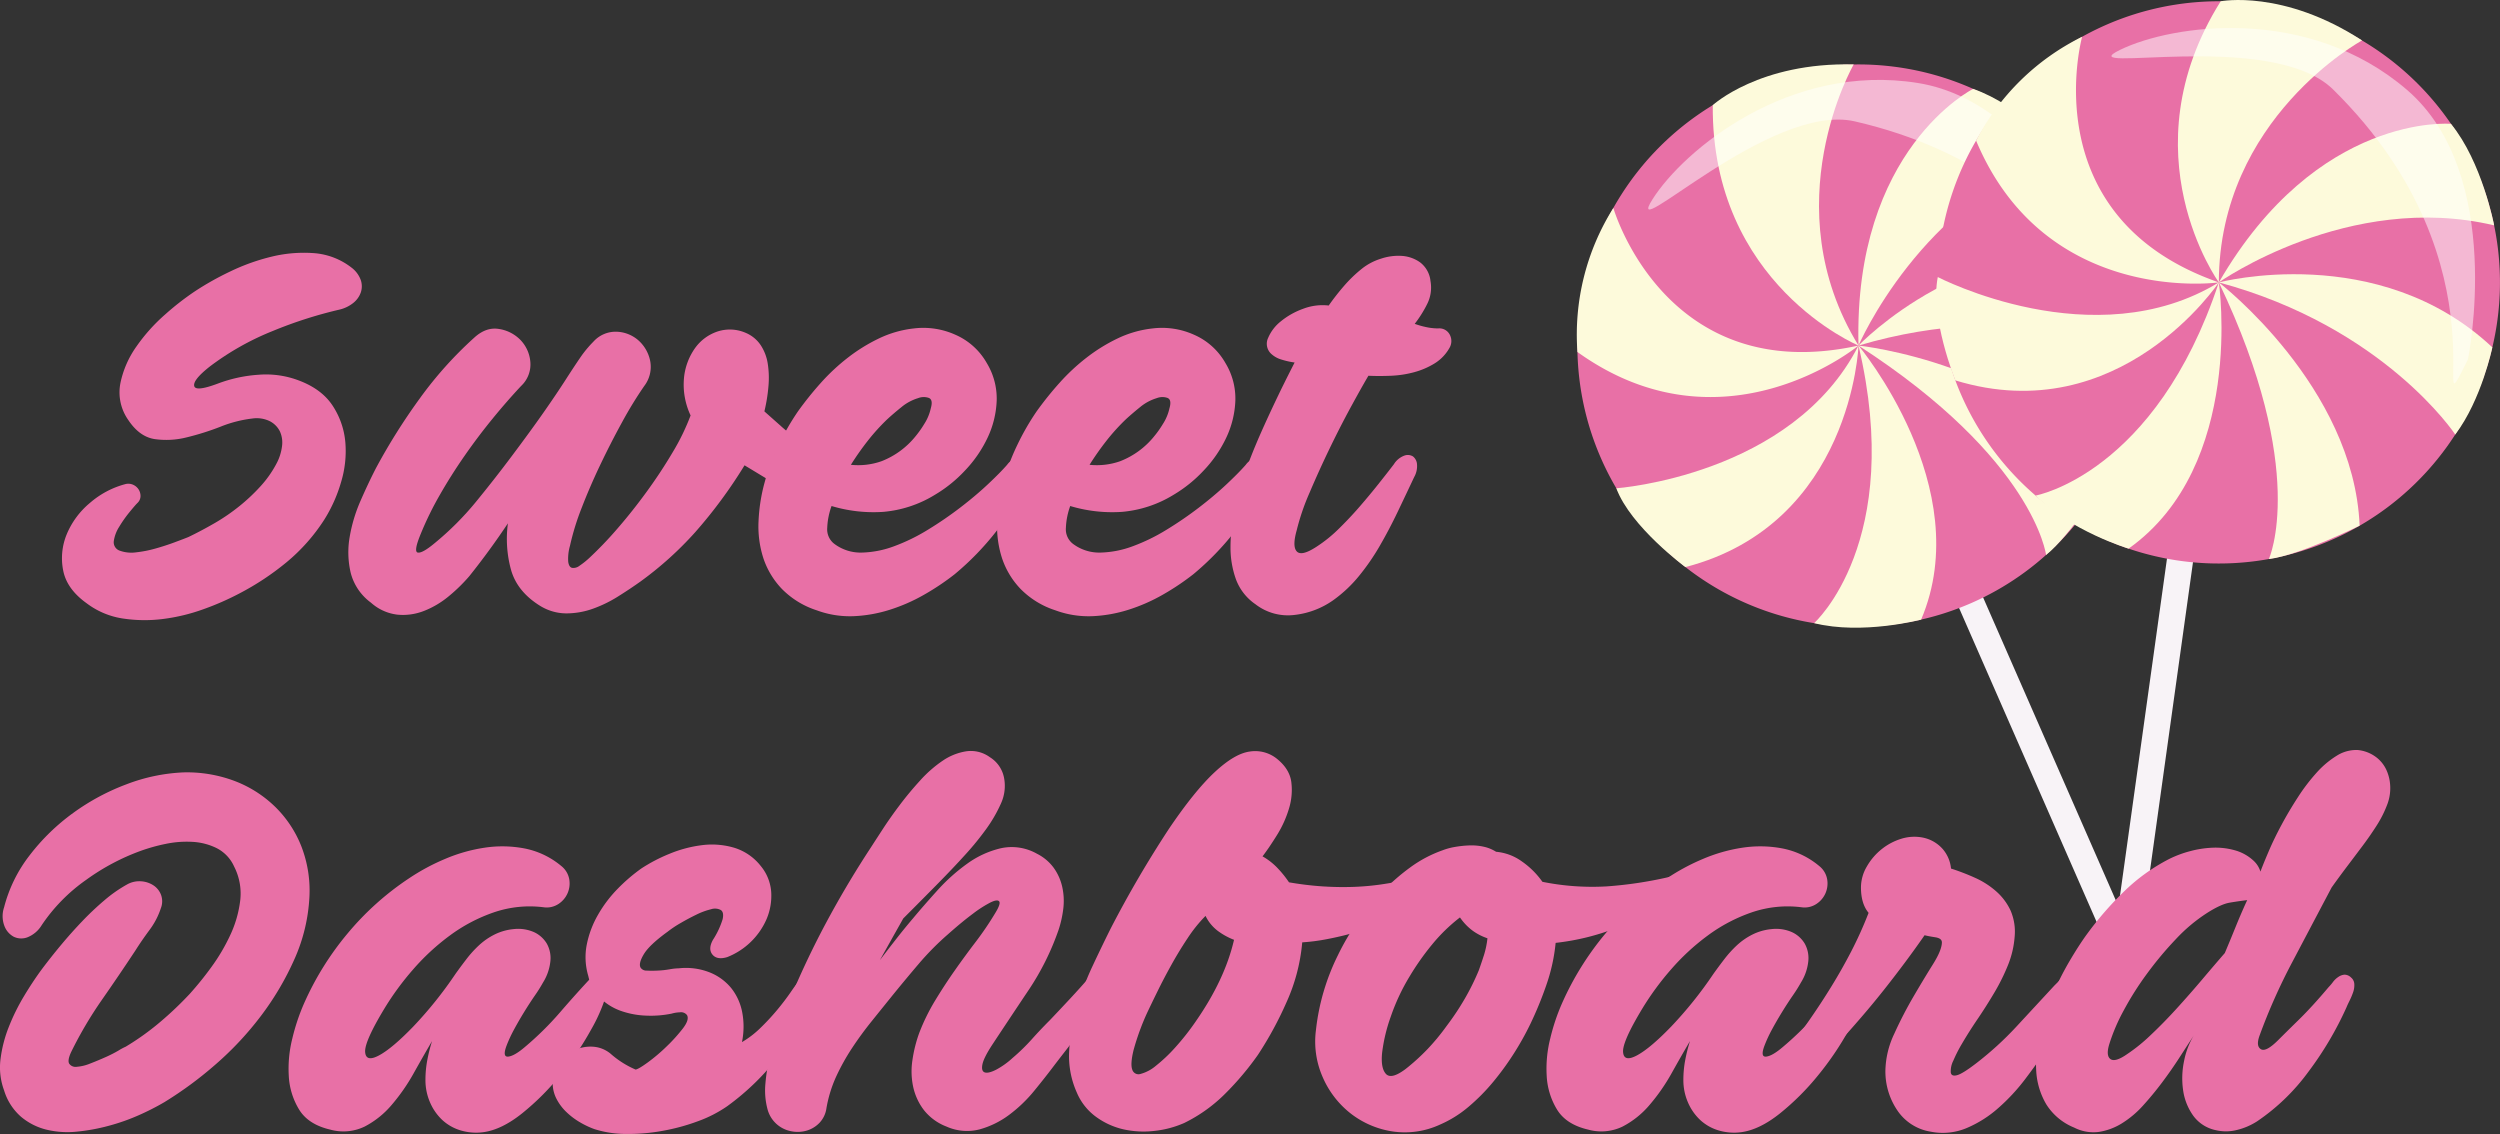 <svg xmlns="http://www.w3.org/2000/svg" viewBox="0 0 843.67 382.678"><rect x="0" y="0" width="843.67" height="382.678" fill="#333333" stroke="none"/><g id="logo"><rect x="670.731" y="123.02" width="8.859" height="206.335" transform="translate(-34.02 289.944) rotate(-23.659)" fill="#f8f3f7"/><path d="M714.09,78.566A94.867,94.867,0,1,1,589.138,29.71,94.865,94.865,0,0,1,714.09,78.566Z" fill="#e870a6"/><path d="M627.186,116.613s-49.713-20.681-49.178-81.131c0,0,15.782-14.552,47.559-13.74C625.566,21.742,598.176,69.341,627.186,116.613Z" fill="#fdfadb"/><path d="M665.869,29.997s-40.422,20.204-38.683,86.617c0,0,21.092-49.266,69.046-65.077C696.232,51.536,681.535,35.4,665.869,29.997Z" fill="#fdfadb"/><path d="M627.186,116.613s38.362-40.31,90.104-29.693c0,0,6.169,16.971,4.745,31.618C722.035,118.538,682.611,100.172,627.186,116.613Z" fill="#fdfadb"/><path d="M627.186,116.613s57.157,5.955,83.478,45.024c0,0-11.791,18.927-20.182,25.646C690.482,187.283,686.511,154.958,627.186,116.613Z" fill="#fdfadb"/><path d="M627.186,116.613s40.114,47.883,21.129,92.496c0,0-19.928,5.251-36.102,1.174C612.212,210.282,642.856,182.864,627.186,116.613Z" fill="#fdfadb"/><path d="M544.455,70.185s17.473,60.764,82.731,46.428c0,0-45.485,37.606-94.853,2.171A80.311,80.311,0,0,1,544.455,70.185Z" fill="#fdfadb"/><path d="M545.456,164.782s59.369-4.226,81.729-48.169c0,0-2.165,60.129-58.412,74.764C568.774,191.377,550.296,177.811,545.456,164.782Z" fill="#fdfadb"/><path d="M712.399,94.684s-21.762-59.687-65.133-66.67-78.987,22.511-89.59,39.226c-10.613,16.715,39.691-32.866,68.268-26.277C709.768,60.286,715.389,128.691,712.399,94.684Z" fill="#fff" opacity="0.5"/><rect x="629.07" y="209.335" width="206.333" height="8.859" transform="translate(419.424 909.475) rotate(-82.064)" fill="#f8f3f7"/><path d="M842.745,108.431A94.868,94.868,0,1,1,761.919,1.345,94.868,94.868,0,0,1,842.745,108.431Z" fill="#e870a6"/><path d="M748.789,95.3s-31.506-43.663.626-94.871c0,0,21.068-4.123,47.711,13.217C797.125,13.645,748.85,39.837,748.789,95.3Z" fill="#fdfadb"/><path d="M827.123,41.795S782.108,37.823,748.789,95.3c0,0,43.78-30.909,92.908-19.248C841.697,76.051,837.635,54.608,827.123,41.795Z" fill="#fdfadb"/><path d="M748.789,95.3s53.795-14.234,92.303,21.924c0,0-3.636,17.686-12.521,29.416C828.571,146.64,804.614,110.337,748.789,95.3Z" fill="#fdfadb"/><path d="M748.789,95.3s45.563,35.019,47.511,82.088c0,0-19.959,9.944-30.63,11.27C765.67,188.658,779.226,159.044,748.789,95.3Z" fill="#fdfadb"/><path d="M748.789,95.3s9.078,61.801-30.468,89.85c0,0-19.725-5.97-31.364-17.916C686.957,167.234,727.423,159.935,748.789,95.3Z" fill="#fdfadb"/><path d="M702.655,12.403S685.699,73.313,748.789,95.3c0,0-58.446,8.195-81.922-47.853A80.311,80.311,0,0,1,702.655,12.403Z" fill="#fdfadb"/><path d="M653.94,93.499s52.777,27.51,94.849,1.801c0,0-33.349,50.077-88.924,33.071C659.865,128.37,651.237,107.133,653.94,93.499Z" fill="#fdfadb"/><path d="M832.859,121.273S845.6,59.032,812.318,30.36,733.251,8.145,715.457,16.824C697.659,25.5,766.489,9.63,787.371,30.218,848.641,90.595,817.588,151.803,832.859,121.273Z" fill="#fff" opacity="0.5"/><path d="M46.387,169.736q-.862.861-2.747,3.177a41.519,41.519,0,0,0-3.435,4.895,12.193,12.193,0,0,0-1.803,4.809,2.994,2.994,0,0,0,2.147,3.263,11.512,11.512,0,0,0,5.409.515,39.558,39.558,0,0,0,6.525-1.288q3.349-.942,6.354-2.06,3.003-1.115,4.723-1.803,4.289-2.061,8.758-4.637a66.234,66.234,0,0,0,8.414-5.753,62.668,62.668,0,0,0,7.213-6.783,36.353,36.353,0,0,0,5.324-7.557,16.623,16.623,0,0,0,1.889-5.839,9.074,9.074,0,0,0-.688-5.066,7.745,7.745,0,0,0-3.348-3.434,10.092,10.092,0,0,0-5.926-.944,41.786,41.786,0,0,0-10.732,2.747,90.385,90.385,0,0,1-11.42,3.606,27.969,27.969,0,0,1-10.818.602q-5.153-.773-8.931-6.44a16.181,16.181,0,0,1-2.661-12.45,32.811,32.811,0,0,1,5.408-12.364A59.693,59.693,0,0,1,55.746,106.11a92.093,92.093,0,0,1,10.047-7.814,98.579,98.579,0,0,1,11.935-6.697,69.835,69.835,0,0,1,13.91-4.98,45.943,45.943,0,0,1,14.167-1.202,23.489,23.489,0,0,1,12.709,4.809,9.183,9.183,0,0,1,3.176,4.122,6.513,6.513,0,0,1,.086,4.293,7.84,7.84,0,0,1-2.575,3.606,11.674,11.674,0,0,1-4.637,2.232,145.57,145.57,0,0,0-22.497,7.212,91.685,91.685,0,0,0-21.294,12.021q-5.668,4.468-5.237,6.525.426,2.061,8.156-.858a47.895,47.895,0,0,1,13.652-2.919,31.185,31.185,0,0,1,13.824,2.06q7.556,2.922,11.163,8.5a26.609,26.609,0,0,1,4.207,12.193,35.979,35.979,0,0,1-1.46,13.566,49.603,49.603,0,0,1-5.666,12.622,62.29,62.29,0,0,1-12.709,14.339,90.754,90.754,0,0,1-15.971,10.562A92.529,92.529,0,0,1,68.54,205.627,63.27,63.27,0,0,1,54.974,208.89a48.972,48.972,0,0,1-13.567-.172,26.829,26.829,0,0,1-12.191-5.152q-6.697-4.805-7.9-11.076a21.146,21.146,0,0,1,1.202-12.192A27.499,27.499,0,0,1,30.33,169.736a29.863,29.863,0,0,1,11.936-6.354,3.954,3.954,0,0,1,2.576.172,4.215,4.215,0,0,1,1.889,1.546,4.1,4.1,0,0,1,.688,2.318A3.203,3.203,0,0,1,46.387,169.736Z" fill="#e870a6"/><path d="M271.523,149.987a7.196,7.196,0,0,1,3.435,5.409,10.877,10.877,0,0,1-1.031,6.097,8.711,8.711,0,0,1-3.949,4.035q-2.575,1.289-5.667-.601l-13.052-7.899a161.577,161.577,0,0,1-16.657,22.582,116.821,116.821,0,0,1-18.375,16.572q-3.606,2.575-7.728,5.151a43.047,43.047,0,0,1-8.501,4.122,26.654,26.654,0,0,1-8.93,1.545,16.979,16.979,0,0,1-8.845-2.575q-7.727-4.806-9.788-12.193a39.403,39.403,0,0,1-1.03-15.627q-3.091,4.636-6.354,9.102-3.264,4.468-6.697,8.758a55.729,55.729,0,0,1-6.955,6.783,30.34,30.34,0,0,1-8.244,4.894,19.47,19.47,0,0,1-9.016,1.288,16.14,16.14,0,0,1-8.93-4.036,18.024,18.024,0,0,1-6.869-10.132,30.32,30.32,0,0,1-.344-12.021,52.08,52.08,0,0,1,3.693-12.279q2.663-6.092,5.237-11.076A204.721,204.721,0,0,1,141.61,134.532a130.306,130.306,0,0,1,18.461-20.608q3.949-3.605,8.243-2.919a12.795,12.795,0,0,1,7.212,3.607,12.073,12.073,0,0,1,3.436,7.384,9.944,9.944,0,0,1-3.092,8.243q-4.984,5.325-9.874,11.334-4.894,6.013-9.359,12.451-4.468,6.439-8.243,13.051a107.964,107.964,0,0,0-6.354,12.966q-2.577,6.182-1.031,6.439t5.668-3.177a99.709,99.709,0,0,0,13.91-13.91q6.182-7.554,11.849-15.112,6.699-8.927,11.077-15.197,4.378-6.268,7.298-10.819,2.918-4.548,4.981-7.556a38.148,38.148,0,0,1,4.465-5.41,10.075,10.075,0,0,1,7.899-3.349,11.743,11.743,0,0,1,7.299,2.92,12.616,12.616,0,0,1,3.949,6.869,10.616,10.616,0,0,1-1.975,8.5,132.956,132.956,0,0,0-7.471,12.193q-3.864,7.043-7.384,14.425-3.523,7.386-6.269,14.511a85.122,85.122,0,0,0-3.949,12.794,15.849,15.849,0,0,0-.602,5.41q.258,1.802,1.288,2.061a3.262,3.262,0,0,0,2.49-.688,26.864,26.864,0,0,0,3.349-2.661,126.025,126.025,0,0,0,9.531-9.961q5.062-5.836,9.874-12.45,4.806-6.608,8.759-13.309a75.602,75.602,0,0,0,6.01-12.364,24.386,24.386,0,0,1-2.232-12.622,20.766,20.766,0,0,1,3.692-10.047,15.258,15.258,0,0,1,7.642-5.667,13.383,13.383,0,0,1,9.617.516,11.345,11.345,0,0,1,4.894,4.035,15.593,15.593,0,0,1,2.404,6.183,31.112,31.112,0,0,1,.258,7.728,56.042,56.042,0,0,1-1.375,8.501q3.092,2.748,6.183,5.495A72.236,72.236,0,0,0,271.523,149.987Z" fill="#e870a6"/><path d="M281.483,183.474a14.755,14.755,0,0,0,9.359,3.005,33.47,33.47,0,0,0,10.904-2.147,63.574,63.574,0,0,0,11.42-5.581,125.19,125.19,0,0,0,10.904-7.471q5.153-3.948,9.273-7.814,4.122-3.863,6.525-6.611a5.845,5.845,0,0,1,3.436-2.318,3.408,3.408,0,0,1,2.833.686,4.418,4.418,0,0,1,1.374,2.92,7.617,7.617,0,0,1-.773,4.207,93.649,93.649,0,0,1-24.557,31.427,84.204,84.204,0,0,1-10.39,6.955,59.222,59.222,0,0,1-11.591,5.066,46.927,46.927,0,0,1-12.193,2.147,32.222,32.222,0,0,1-12.365-1.975,28.921,28.921,0,0,1-11.763-7.213,27.531,27.531,0,0,1-6.269-10.389,35.004,35.004,0,0,1-1.631-12.365,58.851,58.851,0,0,1,2.061-13.223,73.334,73.334,0,0,1,4.809-12.794,85.183,85.183,0,0,1,6.439-11.162,113.789,113.789,0,0,1,7.643-9.531,68.402,68.402,0,0,1,9.188-8.586,57.764,57.764,0,0,1,10.56-6.526,36.539,36.539,0,0,1,11.764-3.349,26.332,26.332,0,0,1,13.996,2.147A22.465,22.465,0,0,1,333,122.51a23.048,23.048,0,0,1,3.35,12.708,32.069,32.069,0,0,1-3.092,12.536,42.103,42.103,0,0,1-7.642,11.076,45.644,45.644,0,0,1-10.132,8.157,39.687,39.687,0,0,1-17.431,5.753,49.247,49.247,0,0,1-17.431-1.975,24.36,24.36,0,0,0-1.459,7.384A6.153,6.153,0,0,0,281.483,183.474Zm15.971-27.82a27.561,27.561,0,0,0,11.506-8.415,33.678,33.678,0,0,0,2.919-4.121,16.075,16.075,0,0,0,2.232-5.323q.857-2.918-.686-3.52a5.247,5.247,0,0,0-3.607.086,16.16,16.16,0,0,0-5.581,3.005q-2.665,2.149-4.723,4.036a68.595,68.595,0,0,0-6.697,7.384,93.886,93.886,0,0,0-5.668,8.071A23.696,23.696,0,0,0,297.453,155.654Z" fill="#e870a6"/><path d="M362.022,183.474a14.757,14.757,0,0,0,9.359,3.005,33.465,33.465,0,0,0,10.904-2.147,63.508,63.508,0,0,0,11.42-5.581,125.192,125.192,0,0,0,10.905-7.471q5.152-3.948,9.273-7.814,4.121-3.863,6.525-6.611a5.846,5.846,0,0,1,3.435-2.318,3.411,3.411,0,0,1,2.834.686,4.421,4.421,0,0,1,1.373,2.92,7.631,7.631,0,0,1-.771,4.207,93.664,93.664,0,0,1-24.559,31.427,84.198,84.198,0,0,1-10.389,6.955,59.261,59.261,0,0,1-11.592,5.066,46.92,46.92,0,0,1-12.193,2.147,32.216,32.216,0,0,1-12.364-1.975,28.92,28.92,0,0,1-11.763-7.213,27.506,27.506,0,0,1-6.269-10.389,34.981,34.981,0,0,1-1.632-12.365A58.902,58.902,0,0,1,338.58,162.781a73.423,73.423,0,0,1,4.809-12.794,85.194,85.194,0,0,1,6.44-11.162,113.787,113.787,0,0,1,7.643-9.531,68.468,68.468,0,0,1,9.188-8.586,57.776,57.776,0,0,1,10.562-6.526,36.533,36.533,0,0,1,11.763-3.349,26.332,26.332,0,0,1,13.996,2.147,22.468,22.468,0,0,1,10.562,9.531,23.046,23.046,0,0,1,3.349,12.708,32.068,32.068,0,0,1-3.091,12.536,42.151,42.151,0,0,1-7.642,11.076,45.648,45.648,0,0,1-10.133,8.157,39.684,39.684,0,0,1-17.43,5.753,49.244,49.244,0,0,1-17.431-1.975,24.366,24.366,0,0,0-1.46,7.384A6.159,6.159,0,0,0,362.022,183.474Zm15.971-27.82a27.561,27.561,0,0,0,11.506-8.415,33.677,33.677,0,0,0,2.92-4.121,16.113,16.113,0,0,0,2.232-5.323q.857-2.918-.688-3.52a5.244,5.244,0,0,0-3.605.086,16.156,16.156,0,0,0-5.582,3.005q-2.663,2.149-4.723,4.036a68.595,68.595,0,0,0-6.697,7.384,93.874,93.874,0,0,0-5.667,8.071A23.692,23.692,0,0,0,377.992,155.654Z" fill="#e870a6"/><path d="M489.272,117.187a14.411,14.411,0,0,1-5.066,5.409,26.09,26.09,0,0,1-6.955,3.005,35.168,35.168,0,0,1-7.813,1.202q-4.037.173-7.642,0-2.234,3.779-5.839,10.39-3.606,6.614-7.213,14.082-3.607,7.471-6.783,14.94a77.013,77.013,0,0,0-4.379,12.794q-1.546,5.497.086,7.126,1.63,1.635,6.611-1.631a46.602,46.602,0,0,0,7.471-6.011q3.69-3.606,7.04-7.47,3.349-3.864,6.354-7.643,3.003-3.775,5.237-6.697a7.014,7.014,0,0,1,3.52-2.919,3.337,3.337,0,0,1,2.92.258,3.65,3.65,0,0,1,1.374,2.661,7.466,7.466,0,0,1-.945,4.293q-2.748,5.84-5.581,11.764-2.833,5.925-6.011,11.42a76.737,76.737,0,0,1-7.04,10.218,44.875,44.875,0,0,1-8.673,8.157,28.007,28.007,0,0,1-13.051,4.98,17.904,17.904,0,0,1-13.224-3.606,17.598,17.598,0,0,1-6.611-8.501,31.758,31.758,0,0,1-1.804-10.732,54.519,54.519,0,0,1,1.203-11.334,106.71,106.71,0,0,1,2.747-10.476q1.203-4.29,2.919-8.673,1.715-4.378,3.864-9.188,2.146-4.805,4.809-10.39,2.66-5.578,6.097-12.278a27.501,27.501,0,0,1-4.552-1.03,8.509,8.509,0,0,1-3.519-2.061,4.627,4.627,0,0,1-.859-5.238,14.268,14.268,0,0,1,4.294-5.581,25.445,25.445,0,0,1,7.47-4.207,18.31,18.31,0,0,1,8.672-1.116,81.693,81.693,0,0,1,5.238-6.697,44.977,44.977,0,0,1,6.097-5.839,19.656,19.656,0,0,1,6.268-3.263,18.468,18.468,0,0,1,7.127-.944,11.927,11.927,0,0,1,6.183,2.232,9.084,9.084,0,0,1,3.434,6.268A12.344,12.344,0,0,1,481.63,102.59a40.092,40.092,0,0,1-4.208,6.698,28.442,28.442,0,0,0,3.95,1.116,19.291,19.291,0,0,0,3.949.429,3.962,3.962,0,0,1,3.95,2.147A4.555,4.555,0,0,1,489.272,117.187Z" fill="#e870a6"/><path d="M1.386,306.167a48.17,48.17,0,0,1,8.673-17.602,70.827,70.827,0,0,1,14.682-14.254,75.712,75.712,0,0,1,18.118-9.703,60.856,60.856,0,0,1,18.976-3.949,45.578,45.578,0,0,1,17.174,2.833,39.862,39.862,0,0,1,13.738,8.673,38.24,38.24,0,0,1,8.93,13.395,41.223,41.223,0,0,1,2.747,17.001,58.468,58.468,0,0,1-4.98,20.951,96.561,96.561,0,0,1-11.248,19.147,107.498,107.498,0,0,1-15.371,16.486,127.1,127.1,0,0,1-17.344,12.794,85.057,85.057,0,0,1-8.586,4.379,69.048,69.048,0,0,1-10.219,3.606,65.167,65.167,0,0,1-10.818,1.975,30.092,30.092,0,0,1-10.219-.687,21.087,21.087,0,0,1-8.586-4.379,19.107,19.107,0,0,1-5.667-8.845A22.383,22.383,0,0,1,.184,357.342a44.241,44.241,0,0,1,2.834-10.905,69.995,69.995,0,0,1,5.151-10.39q3.003-4.979,5.925-8.93,3.091-4.122,6.525-8.243t7.127-7.985a97.362,97.362,0,0,1,7.557-7.127,46.359,46.359,0,0,1,7.642-5.323,8.37,8.37,0,0,1,4.636-1.03,8.567,8.567,0,0,1,4.208,1.374,6.61,6.61,0,0,1,2.576,3.263,6.34,6.34,0,0,1-.086,4.465,25.458,25.458,0,0,1-3.864,7.384q-2.663,3.607-4.723,6.869-5.325,8.074-11.248,16.572a133.835,133.835,0,0,0-10.39,17.602q-1.375,2.921-.687,4.035a2.616,2.616,0,0,0,2.576,1.03,14.867,14.867,0,0,0,4.551-1.116q2.66-1.03,5.151-2.147a43.991,43.991,0,0,0,4.38-2.232A18.609,18.609,0,0,1,42.429,353.22,88.216,88.216,0,0,0,53.85,345.063a116.86,116.86,0,0,0,10.217-9.702,110.386,110.386,0,0,0,7.213-8.93,63.53,63.53,0,0,0,6.439-10.905,38.209,38.209,0,0,0,3.35-11.678,19.96,19.96,0,0,0-2.061-11.42,12.845,12.845,0,0,0-5.84-6.182,20.944,20.944,0,0,0-8.242-2.147,34.533,34.533,0,0,0-9.016.688,60.416,60.416,0,0,0-8.33,2.318,74.982,74.982,0,0,0-18.46,9.788A58.567,58.567,0,0,0,14.094,312.178a9.942,9.942,0,0,1-4.809,4.121,5.866,5.866,0,0,1-4.637-.171,6.856,6.856,0,0,1-3.177-3.692A9.315,9.315,0,0,1,1.386,306.167Z" fill="#e870a6"/><path d="M183.416,306.167a37.422,37.422,0,0,0-16.744,1.718,55.114,55.114,0,0,0-14.854,7.814,76.473,76.473,0,0,0-12.45,11.506,94.87,94.87,0,0,0-9.531,12.966q-6.87,11.333-6.611,14.854t4.723,1.116q4.463-2.404,11.592-9.789a135.872,135.872,0,0,0,14.168-17.688q1.714-2.404,3.691-4.981a37.538,37.538,0,0,1,4.293-4.723,22.471,22.471,0,0,1,5.238-3.607,18.175,18.175,0,0,1,6.354-1.803,13.276,13.276,0,0,1,6.955,1.03,9.777,9.777,0,0,1,4.293,3.863,9.994,9.994,0,0,1,1.203,5.925,16.756,16.756,0,0,1-2.49,7.213,50.821,50.821,0,0,1-2.748,4.379q-1.718,2.492-3.52,5.409-1.803,2.922-3.434,5.925a45.892,45.892,0,0,0-2.662,5.753q-1.375,3.779.688,3.52,2.06-.258,5.495-3.177a105.212,105.212,0,0,0,11.934-11.764q5.411-6.267,10.391-11.592a3.912,3.912,0,0,1,2.146-1.202,3.194,3.194,0,0,1,2.061.344,3.422,3.422,0,0,1,1.459,1.632,4.114,4.114,0,0,1,.172,2.661,56.17,56.17,0,0,1-5.752,13.996,102.066,102.066,0,0,1-10.391,15.37,85.618,85.618,0,0,1-12.879,12.88q-6.87,5.498-13.052,6.354a18.233,18.233,0,0,1-7.728-.601,15.705,15.705,0,0,1-6.182-3.52,17.718,17.718,0,0,1-4.122-5.925,18.797,18.797,0,0,1-1.546-7.643,35.829,35.829,0,0,1,.602-6.525,54.327,54.327,0,0,1,1.631-6.525q-2.921,4.982-6.182,10.818a64.986,64.986,0,0,1-7.385,10.648,30.07,30.07,0,0,1-9.188,7.385,16.492,16.492,0,0,1-11.592,1.03q-7.381-1.715-10.475-6.697a24.099,24.099,0,0,1-3.522-11.249,41.74,41.74,0,0,1,1.203-12.879,69.038,69.038,0,0,1,3.863-11.592A99.474,99.474,0,0,1,117.3,315.01a95.836,95.836,0,0,1,20.779-18.632,71.271,71.271,0,0,1,11.935-6.44,54.684,54.684,0,0,1,13.482-3.863,39.941,39.941,0,0,1,13.566.257,27.555,27.555,0,0,1,12.364,5.925,7.331,7.331,0,0,1,2.662,4.38,8.25,8.25,0,0,1-3.606,8.414A7.201,7.201,0,0,1,183.416,306.167Z" fill="#e870a6"/><path d="M240.601,317.158a27.58,27.58,0,0,0,3.263-6.955q.516-2.319-.602-3.092a4.203,4.203,0,0,0-3.348-.257,23.475,23.475,0,0,0-4.894,1.803q-2.665,1.288-5.324,2.834a36.069,36.069,0,0,0-4.379,2.919q-6.181,4.468-8.07,7.642-1.893,3.18-1.031,4.551a2.371,2.371,0,0,0,2.06.945q1.547.088,3.607,0a30.762,30.762,0,0,0,4.035-.43,19.506,19.506,0,0,1,3.177-.344,21.812,21.812,0,0,1,10.39,1.374,17.974,17.974,0,0,1,7.299,5.323,18.751,18.751,0,0,1,3.692,8.157,25.852,25.852,0,0,1-.086,10.047,32.114,32.114,0,0,0,6.269-4.809,78.298,78.298,0,0,0,5.581-6.011q2.575-3.091,4.637-6.097,2.061-3.002,3.607-4.894a7.803,7.803,0,0,1,3.692-2.92,2.953,2.953,0,0,1,2.833.344,3.874,3.874,0,0,1,1.202,2.747,7.658,7.658,0,0,1-1.373,4.465,160.502,160.502,0,0,1-13.91,21.725,84.058,84.058,0,0,1-17.517,17.087,43.002,43.002,0,0,1-9.874,5.065,68.683,68.683,0,0,1-12.021,3.263,64.81,64.81,0,0,1-12.279,1.03,35.287,35.287,0,0,1-10.646-1.631,28.848,28.848,0,0,1-4.894-2.318,24.317,24.317,0,0,1-4.551-3.435,16.87,16.87,0,0,1-3.349-4.465,11.594,11.594,0,0,1-1.288-5.409,11.064,11.064,0,0,1,2.06-6.526,13.258,13.258,0,0,1,5.066-4.379,12.853,12.853,0,0,1,6.354-1.288,10.333,10.333,0,0,1,6.097,2.404,31.385,31.385,0,0,0,8.415,5.323q1.03-.169,4.207-2.489a59.335,59.335,0,0,0,6.354-5.41,55.716,55.716,0,0,0,5.41-6.01q2.229-2.92,1.373-4.466a2.517,2.517,0,0,0-2.404-.944,10.745,10.745,0,0,0-2.747.43,35.181,35.181,0,0,1-8.587.687A28.72,28.72,0,0,1,209.69,341.2a19.181,19.181,0,0,1-6.955-4.208,15.281,15.281,0,0,1-4.207-7.642,22.062,22.062,0,0,1-.516-10.562,32.965,32.965,0,0,1,3.778-10.046,42.943,42.943,0,0,1,6.611-8.758,58.628,58.628,0,0,1,7.985-6.869,55.137,55.137,0,0,1,9.531-4.98,42.332,42.332,0,0,1,10.99-2.92,26.46,26.46,0,0,1,10.818.859,18.121,18.121,0,0,1,9.017,6.182,15.416,15.416,0,0,1,3.52,8.845,20.139,20.139,0,0,1-1.546,9.016,24.089,24.089,0,0,1-13.309,12.88q-3.438,1.03-4.98-.859Q238.884,320.251,240.601,317.158Z" fill="#e870a6"/><path d="M301.735,315.44l-4.809,8.587q2.745-3.607,5.494-7.127,2.745-3.519,5.668-6.955,3.434-4.122,8.156-9.359a62.838,62.838,0,0,1,10.133-9.102,31.69,31.69,0,0,1,11.42-5.237,17.272,17.272,0,0,1,12.193,1.889,15.693,15.693,0,0,1,5.666,4.809,17.629,17.629,0,0,1,2.834,6.439,21.761,21.761,0,0,1,.344,7.213,36.409,36.409,0,0,1-1.632,7.298,88.627,88.627,0,0,1-10.046,20.179q-6.271,9.362-12.279,18.461-2.921,4.468-3.348,6.697-.431,2.234.771,2.662,1.201.431,3.779-.859a27.018,27.018,0,0,0,5.666-4.035,66.74,66.74,0,0,0,6.44-6.269q3.001-3.349,6.097-6.439,3.434-3.606,6.869-7.299,3.433-3.69,6.869-7.642a6.133,6.133,0,0,1,3.091-2.06,3.228,3.228,0,0,1,2.575.343,3.396,3.396,0,0,1,1.375,2.147,4.657,4.657,0,0,1-.516,3.177q-1.377,2.575-3.778,6.182-2.407,3.607-5.065,7.299-2.666,3.694-5.324,7.127-2.663,3.437-4.379,5.667-3.091,4.122-6.955,8.844a47.491,47.491,0,0,1-8.5,8.157,29.887,29.887,0,0,1-9.961,4.894,16.94,16.94,0,0,1-11.162-.944,17.84,17.84,0,0,1-7.643-5.581,19.835,19.835,0,0,1-3.605-7.814,24.896,24.896,0,0,1-.258-9.016,46.064,46.064,0,0,1,2.232-9.016,68.143,68.143,0,0,1,5.41-11.076q3.174-5.237,6.611-10.132,3.433-4.896,7.041-9.617a106.56,106.56,0,0,0,6.697-9.874q1.887-3.092,1.287-3.864-.604-.773-2.919.344a39.969,39.969,0,0,0-6.011,3.863q-3.694,2.749-8.328,6.869a93.579,93.579,0,0,0-9.789,9.875q-4.468,5.24-8.93,10.732-3.606,4.468-7.127,8.845-3.521,4.378-6.525,8.93a73.77,73.77,0,0,0-5.324,9.53A43.401,43.401,0,0,0,278.895,374a8.905,8.905,0,0,1-2.404,4.981,9.816,9.816,0,0,1-4.294,2.575,10.882,10.882,0,0,1-4.894.258,10.288,10.288,0,0,1-4.38-1.803,10.149,10.149,0,0,1-3.95-5.839,24.555,24.555,0,0,1-.686-8.329,58.384,58.384,0,0,1,1.546-9.445,95.691,95.691,0,0,1,2.834-9.444q1.633-4.548,3.262-8.415,1.635-3.864,2.662-6.097,5.32-12.19,11.678-23.784,6.352-11.591,13.566-22.582,1.547-2.404,4.121-6.354,2.577-3.948,5.754-8.157,3.176-4.205,6.869-8.242a41.716,41.716,0,0,1,7.556-6.612,19.386,19.386,0,0,1,7.985-3.177,10.87,10.87,0,0,1,7.899,1.975,10.475,10.475,0,0,1,4.809,6.955,14.284,14.284,0,0,1-1.03,8.673,47.911,47.911,0,0,1-4.894,8.5,97.644,97.644,0,0,1-7.127,8.759q-4.12,4.551-9.359,9.874-5.24,5.325-11.592,11.678Z" fill="#e870a6"/><path d="M430.871,256.022q4.291,3.437,4.895,7.814a21.321,21.321,0,0,1-.772,9.016,36.752,36.752,0,0,1-4.036,8.93q-2.665,4.295-4.895,7.213a21.606,21.606,0,0,1,4.981,3.864,35.425,35.425,0,0,1,3.95,4.895,108.354,108.354,0,0,0,11.334,1.373q5.32.347,10.39.172a86.106,86.106,0,0,0,10.132-.944q5.062-.774,10.562-1.975a6.621,6.621,0,0,1,3.863.086,3.516,3.516,0,0,1,1.975,1.717,3.334,3.334,0,0,1,0,2.576,5.292,5.292,0,0,1-1.889,2.49,56.523,56.523,0,0,1-10.99,6.611,89.584,89.584,0,0,1-11.592,4.379A105.358,105.358,0,0,1,447.958,316.9a65.373,65.373,0,0,1-8.5,1.116A61.888,61.888,0,0,1,434.134,338.28a121.519,121.519,0,0,1-9.616,17.689,97.713,97.713,0,0,1-10.99,13.051,51.609,51.609,0,0,1-13.91,9.961,33.747,33.747,0,0,1-10.047,2.661,31.244,31.244,0,0,1-10.39-.515,25.1,25.1,0,0,1-9.273-4.208,19.445,19.445,0,0,1-6.526-8.242,29.964,29.964,0,0,1-2.576-13.824,62.082,62.082,0,0,1,2.49-14.598,100.284,100.284,0,0,1,5.409-14.253q3.261-6.955,6.183-12.794A372.176,372.176,0,0,1,394.465,279.72q8.584-12.706,15.369-19.061,6.782-6.352,11.936-7.041A11.694,11.694,0,0,1,430.871,256.022Zm-27.305,88.612q9.788-14.08,12.879-27.477a22.749,22.749,0,0,1-5.58-3.092,13.933,13.933,0,0,1-4.036-4.979,48.808,48.808,0,0,0-6.011,7.47q-2.921,4.38-5.495,9.016-2.577,4.638-4.722,9.016-2.15,4.38-3.522,7.299a81.754,81.754,0,0,0-4.551,12.536q-1.119,4.636-.43,6.525a2.198,2.198,0,0,0,2.834,1.46,13.392,13.392,0,0,0,5.152-2.747,52.572,52.572,0,0,0,6.525-6.183A83.769,83.769,0,0,0,403.567,344.635Z" fill="#e870a6"/><path d="M562.931,296.035a5.074,5.074,0,0,1,3.521.172,3.099,3.099,0,0,1,1.631,1.889,3.759,3.759,0,0,1-.343,2.662,5.895,5.895,0,0,1-2.404,2.49,114.217,114.217,0,0,1-20.007,9.96,80.552,80.552,0,0,1-20.35,4.981,60.956,60.956,0,0,1-3.177,14.339,123.124,123.124,0,0,1-5.409,13.138,97.172,97.172,0,0,1-5.582,9.96,94.256,94.256,0,0,1-6.955,9.531,66.619,66.619,0,0,1-8.242,8.328,38.532,38.532,0,0,1-9.617,6.011,28.304,28.304,0,0,1-16.142,2.318,30.44,30.44,0,0,1-13.996-6.011,31.314,31.314,0,0,1-9.444-12.192,29.833,29.833,0,0,1-2.318-16.057,75.051,75.051,0,0,1,7.384-25.158,81.87,81.87,0,0,1,15.112-21.552,70.848,70.848,0,0,1,9.359-8.157,42.333,42.333,0,0,1,10.904-5.753,21.391,21.391,0,0,1,4.122-1.116,35.21,35.21,0,0,1,4.894-.516,19.116,19.116,0,0,1,4.809.43,13.098,13.098,0,0,1,4.208,1.718,17.378,17.378,0,0,1,8.586,3.177,28.043,28.043,0,0,1,7.041,6.955,84.915,84.915,0,0,0,21.724,1.545A135.703,135.703,0,0,0,562.931,296.035Zm-87.238,33.487a69.453,69.453,0,0,0-6.354,13.566,55.841,55.841,0,0,0-2.92,12.192q-.516,5.152,1.288,7.127t6.611-1.631a71.372,71.372,0,0,0,7.471-6.784,73.955,73.955,0,0,0,6.439-7.814,88.132,88.132,0,0,0,6.011-9.016,80.545,80.545,0,0,0,4.809-9.702q.857-2.404,1.717-5.066a29.391,29.391,0,0,0,1.202-5.753,18.727,18.727,0,0,1-4.894-2.49,18.527,18.527,0,0,1-4.379-4.551,57.241,57.241,0,0,0-9.445,9.188A87.097,87.097,0,0,0,475.693,329.522Z" fill="#e870a6"/><path d="M607.924,306.167a37.417,37.417,0,0,0-16.743,1.718,55.099,55.099,0,0,0-14.854,7.814,76.484,76.484,0,0,0-12.451,11.506,94.777,94.777,0,0,0-9.53,12.966q-6.87,11.333-6.611,14.854.256,3.521,4.722,1.116t11.592-9.789a135.705,135.705,0,0,0,14.168-17.688q1.714-2.404,3.692-4.981a37.462,37.462,0,0,1,4.293-4.723,22.485,22.485,0,0,1,5.237-3.607,18.175,18.175,0,0,1,6.354-1.803,13.279,13.279,0,0,1,6.955,1.03,9.777,9.777,0,0,1,4.293,3.863,9.994,9.994,0,0,1,1.202,5.925,16.755,16.755,0,0,1-2.49,7.213,50.537,50.537,0,0,1-2.747,4.379q-1.72,2.492-3.52,5.409-1.803,2.922-3.435,5.925a45.777,45.777,0,0,0-2.662,5.753q-1.377,3.779.687,3.52,2.061-.258,5.496-3.177a105.295,105.295,0,0,0,11.934-11.764q5.41-6.267,10.39-11.592a3.915,3.915,0,0,1,2.147-1.202,3.193,3.193,0,0,1,2.061.344,3.429,3.429,0,0,1,1.46,1.632,4.114,4.114,0,0,1,.172,2.661,56.173,56.173,0,0,1-5.753,13.996,102.059,102.059,0,0,1-10.39,15.37,85.67,85.67,0,0,1-12.88,12.88q-6.87,5.498-13.051,6.354a18.236,18.236,0,0,1-7.729-.601,15.712,15.712,0,0,1-6.182-3.52,17.732,17.732,0,0,1-4.122-5.925,18.797,18.797,0,0,1-1.545-7.643,35.828,35.828,0,0,1,.601-6.525,54.333,54.333,0,0,1,1.632-6.525q-2.922,4.982-6.183,10.818a65.049,65.049,0,0,1-7.384,10.648,30.082,30.082,0,0,1-9.188,7.385,16.492,16.492,0,0,1-11.592,1.03q-7.381-1.715-10.476-6.697a24.11,24.11,0,0,1-3.521-11.249,41.738,41.738,0,0,1,1.202-12.879,69.034,69.034,0,0,1,3.864-11.592,99.442,99.442,0,0,1,14.768-23.785,95.79,95.79,0,0,1,20.779-18.632,71.231,71.231,0,0,1,11.935-6.44,54.689,54.689,0,0,1,13.48-3.863,39.947,39.947,0,0,1,13.567.257,27.56,27.56,0,0,1,12.364,5.925,7.33,7.33,0,0,1,2.661,4.38,8.247,8.247,0,0,1-3.605,8.414A7.204,7.204,0,0,1,607.924,306.167Z" fill="#e870a6"/><path d="M603.286,354.594q3.954-5.495,7.643-10.819,3.694-5.32,7.126-10.904,3.438-5.578,6.612-11.678a133.343,133.343,0,0,0,5.925-13.137q-2.577-3.092-2.576-8.587a13.96,13.96,0,0,1,1.975-7.041,20.431,20.431,0,0,1,4.98-5.839,19.974,19.974,0,0,1,6.611-3.521,14.76,14.76,0,0,1,7.213-.429,12.093,12.093,0,0,1,6.869,3.949,11.87,11.87,0,0,1,2.747,6.526,74.992,74.992,0,0,1,8.243,3.177,28.111,28.111,0,0,1,7.041,4.551,19.624,19.624,0,0,1,4.809,6.439,17.984,17.984,0,0,1,1.374,8.845,31.722,31.722,0,0,1-2.232,9.53,68.087,68.087,0,0,1-4.637,9.359q-2.749,4.636-5.667,8.93-2.922,4.295-5.324,8.415a46.685,46.685,0,0,0-2.833,5.581,7.776,7.776,0,0,0-.859,4.036q.258,1.375,2.147.858,1.887-.516,6.354-3.95a109.61,109.61,0,0,0,13.738-12.536q6.352-6.866,12.708-13.738l2.404-2.404a5.548,5.548,0,0,1,2.747-1.545,2.919,2.919,0,0,1,2.662.515,3.512,3.512,0,0,1,1.116,2.232q.17,1.377-1.288,4.637-1.46,3.264-3.435,6.869-1.976,3.607-4.035,6.783-2.061,3.18-2.92,4.551-3.091,4.638-7.126,9.961a65.912,65.912,0,0,1-9.017,9.702A38.956,38.956,0,0,1,663.65,380.697a20.762,20.762,0,0,1-12.107,1.202,16.684,16.684,0,0,1-11.334-7.298,23.445,23.445,0,0,1-3.949-13.31,30.168,30.168,0,0,1,3.005-12.45,137.536,137.536,0,0,1,6.525-12.622q3.518-6.009,6.526-10.819,3.001-4.805,3.005-7.384,0-1.373-2.232-1.718-2.234-.341-3.606-.687Q646.391,320.08,642.87,324.8q-3.522,4.726-7.127,9.274-3.606,4.551-7.299,8.844-3.694,4.295-6.955,7.899a75.207,75.207,0,0,1-11.162,10.218q-5.152,3.696-8.071,4.208-2.918.514-3.005-2.062Q599.166,360.605,603.286,354.594Z" fill="#e870a6"/><path d="M785.833,333.129a16.145,16.145,0,0,0,1.46-1.718,7.344,7.344,0,0,1,1.803-1.717,4.411,4.411,0,0,1,2.061-.773,3.14,3.14,0,0,1,2.232.945,3.039,3.039,0,0,1,1.116,2.232,7.141,7.141,0,0,1-.429,2.833,24.971,24.971,0,0,1-1.202,2.834q-.689,1.375-1.03,2.232a113.687,113.687,0,0,1-12.794,21.638,70.06,70.06,0,0,1-17.431,16.829,22.134,22.134,0,0,1-6.611,2.834,14.986,14.986,0,0,1-7.299.086,12.551,12.551,0,0,1-7.642-4.981,19.395,19.395,0,0,1-3.349-8.587,28.24,28.24,0,0,1,.343-9.788,26.325,26.325,0,0,1,3.264-8.587q-2.234,3.438-4.894,7.557-2.665,4.12-5.753,8.243-3.091,4.121-6.439,7.814a32.928,32.928,0,0,1-7.127,6.011,20.684,20.684,0,0,1-7.814,2.919,14.175,14.175,0,0,1-8.329-1.46,19.871,19.871,0,0,1-9.445-7.899,24.953,24.953,0,0,1-3.349-10.99,42.215,42.215,0,0,1,1.116-12.622,78.958,78.958,0,0,1,4.207-12.88,101.148,101.148,0,0,1,5.839-11.678q3.176-5.41,5.925-9.188a112.386,112.386,0,0,1,12.45-14.339,62.831,62.831,0,0,1,15.37-11.077,37.19,37.19,0,0,1,6.869-2.575,34.827,34.827,0,0,1,7.642-1.202,24.035,24.035,0,0,1,7.557.858,15.281,15.281,0,0,1,6.439,3.607,8.228,8.228,0,0,1,2.232,3.606q1.03-2.745,2.834-6.955,1.802-4.207,4.293-8.845,2.487-4.636,5.495-9.272a64.416,64.416,0,0,1,6.269-8.243,30.954,30.954,0,0,1,6.783-5.753,12.395,12.395,0,0,1,7.126-1.976,12.251,12.251,0,0,1,5.753,2.062,11.323,11.323,0,0,1,3.778,4.293,14.318,14.318,0,0,1,1.46,5.667,15.374,15.374,0,0,1-.858,6.011,37.738,37.738,0,0,1-3.606,7.298q-2.234,3.523-4.809,6.955-2.577,3.438-5.238,6.955-2.663,3.522-5.237,7.127-6.529,12.365-13.223,25.072a198.198,198.198,0,0,0-11.163,25.072q-1.203,3.438.516,4.465,1.714,1.031,5.839-3.091,2.575-2.575,7.041-6.955Q780.337,339.654,785.833,333.129Zm-41.215-24.901A55.337,55.337,0,0,0,734.315,316.9a119.238,119.238,0,0,0-9.703,11.592,102.546,102.546,0,0,0-7.899,12.45,63.362,63.362,0,0,0-4.895,11.42q-1.202,3.952.43,5.066,1.63,1.119,5.753-1.803a57.115,57.115,0,0,0,7.728-6.268q4.29-4.034,8.759-8.931,4.463-4.894,8.672-9.874,4.206-4.979,7.642-8.93,1.888-4.463,3.692-8.93t3.864-8.931q-2.922.347-5.925.859Q749.426,305.136,744.618,308.227Z" fill="#e870a6"/></g></svg>